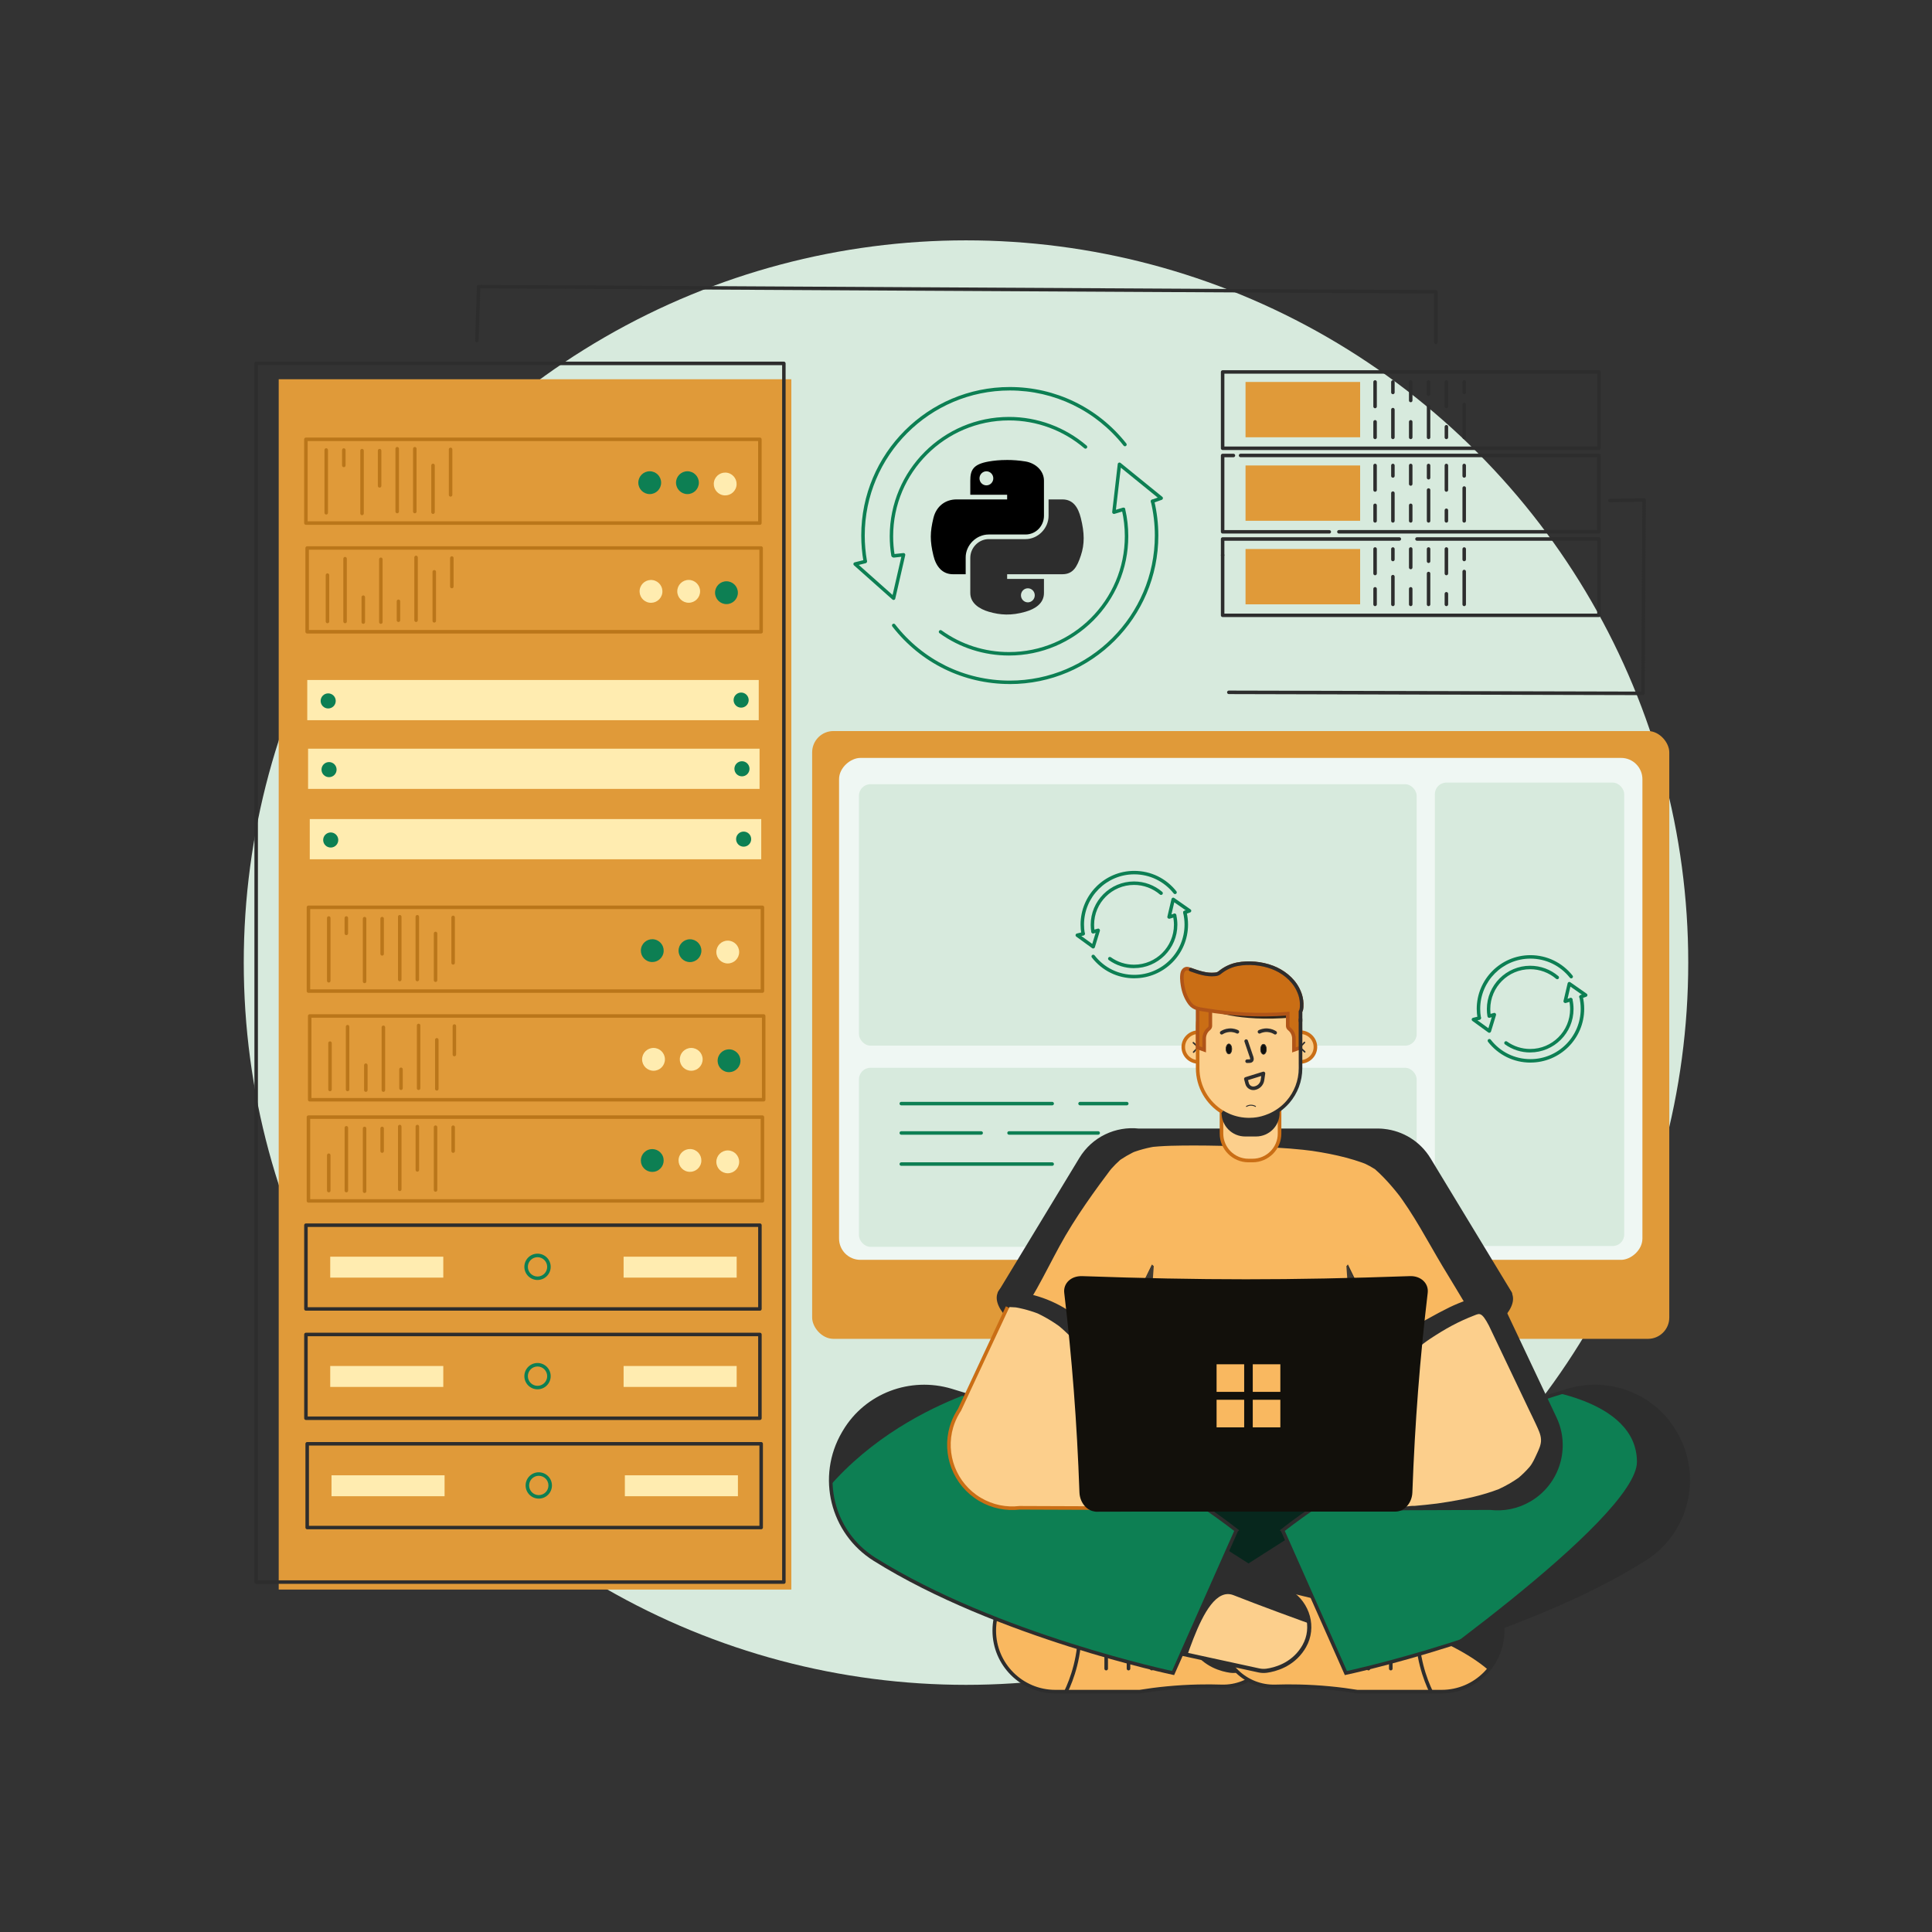<?xml version="1.0" encoding="UTF-8"?>
<svg id="Layer_1" data-name="Layer 1" xmlns="http://www.w3.org/2000/svg" xmlns:xlink="http://www.w3.org/1999/xlink" viewBox="0 0 540 540">
  <rect x="0" y="0" width="540" height="540" fill="#333333" stroke="none"/>
  <defs>
    <style>
      .cls-1, .cls-2, .cls-3, .cls-4, .cls-5 {
        fill: #fccf8c;
      }

      .cls-1, .cls-6, .cls-7, .cls-8, .cls-9, .cls-10, .cls-11, .cls-12, .cls-13, .cls-14, .cls-15, .cls-16, .cls-17, .cls-18, .cls-19, .cls-20, .cls-5 {
        stroke: #2d2d2d;
      }

      .cls-1, .cls-6, .cls-3, .cls-8, .cls-9, .cls-10, .cls-11, .cls-21, .cls-12, .cls-13, .cls-14, .cls-22, .cls-16, .cls-17, .cls-5 {
        stroke-miterlimit: 10;
      }

      .cls-1, .cls-14, .cls-16 {
        stroke-width: 1.15px;
      }

      .cls-6, .cls-23, .cls-24, .cls-19 {
        fill: #f9b860;
      }

      .cls-25 {
        fill: #eff7f3;
      }

      .cls-25, .cls-26, .cls-27, .cls-28, .cls-29, .cls-30, .cls-24, .cls-31, .cls-32, .cls-33, .cls-34, .cls-35, .cls-36, .cls-37, .cls-4, .cls-38 {
        stroke-width: 0px;
      }

      .cls-26 {
        fill: #000;
      }

      .cls-27 {
        fill: #ffecb0;
      }

      .cls-7, .cls-21, .cls-12, .cls-16, .cls-17, .cls-18, .cls-20 {
        fill: none;
      }

      .cls-7, .cls-12, .cls-15, .cls-18, .cls-19, .cls-20 {
        stroke-linecap: round;
      }

      .cls-7, .cls-15, .cls-18, .cls-19, .cls-20 {
        stroke-linejoin: round;
      }

      .cls-39 {
        clip-path: url(#clippath-2);
      }

      .cls-3, .cls-21 {
        stroke: #ca6e15;
      }

      .cls-40 {
        clip-path: url(#clippath-6);
      }

      .cls-41, .cls-9, .cls-31 {
        fill: #0d7f53;
      }

      .cls-28 {
        fill: #07271d;
      }

      .cls-8 {
        stroke-width: .5px;
      }

      .cls-8, .cls-29, .cls-10, .cls-13, .cls-33, .cls-14 {
        fill: #2d2d2d;
      }

      .cls-29, .cls-38 {
        opacity: .9;
      }

      .cls-42 {
        clip-path: url(#clippath-1);
      }

      .cls-43 {
        clip-path: url(#clippath-4);
      }

      .cls-30 {
        fill: #f9b85f;
      }

      .cls-11 {
        stroke-width: .18px;
      }

      .cls-11, .cls-44, .cls-37 {
        fill: #12100b;
      }

      .cls-12 {
        stroke-width: .26px;
      }

      .cls-32 {
        fill: #e09a39;
      }

      .cls-45 {
        clip-path: url(#clippath);
      }

      .cls-13 {
        stroke-width: .5px;
      }

      .cls-46 {
        clip-path: url(#clippath-3);
      }

      .cls-47 {
        clip-path: url(#clippath-8);
      }

      .cls-22 {
        fill: #ca6e15;
        stroke: #b05418;
      }

      .cls-34 {
        fill: #fff;
      }

      .cls-15 {
        fill: #4c4897;
      }

      .cls-15, .cls-18 {
        stroke-width: .25px;
      }

      .cls-48 {
        clip-path: url(#clippath-5);
      }

      .cls-35 {
        fill: #d7eadd;
      }

      .cls-36 {
        fill: #ba761a;
      }

      .cls-49 {
        clip-path: url(#clippath-10);
      }

      .cls-38 {
        fill: #171511;
      }

      .cls-20 {
        stroke-width: .42px;
      }
    </style>
    <clipPath id="clippath">
      <path class="cls-6" d="M341.26,456.52c0,8.36,6.89,15.1,15.25,14.83,2.1-.07,4.27-.08,6.52-.03,6.05.14,11.54.72,16.34,1.5h23.58c9.42,0,17.06-7.64,17.06-17.06h0c0-9.42-7.64-17.06-17.06-17.06h-22.31c-4.72.74-10.02,1.3-15.81,1.48-2.81.09-5.52.08-8.12-.01-8.43-.28-15.44,6.39-15.44,14.83v1.53Z"/>
    </clipPath>
    <clipPath id="clippath-1">
      <path class="cls-1" d="M360.56,445.06l-22.01-14.03c-3.42-2.18-7.99-.63-9.38,3.18l-6.87,18.88c-1.31,3.61.86,7.56,4.62,8.37l24.91,5.42c.73.16,1.47.19,2.21.09,2.29-.32,7.04-1.53,10.06-6.14.16-.25.31-.49.45-.74,2.95-5.2,1.05-11.83-3.99-15.04Z"/>
    </clipPath>
    <clipPath id="clippath-2">
      <path class="cls-9" d="M358.49,427.75l17.69,39.87s49.2-10.37,83.42-31.78c11.96-7.48,15.82-23.12,8.69-35.3-.1-.17-.2-.35-.31-.52-6.09-10.17-18.41-14.78-29.77-11.38-18.19,5.45-52.11,17.64-79.73,39.1Z"/>
    </clipPath>
    <clipPath id="clippath-3">
      <path class="cls-9" d="M345.57,427.75l-17.69,39.87s-49.2-10.37-83.42-31.78c-11.96-7.48-15.82-23.12-8.69-35.3.1-.17.2-.35.31-.52,6.09-10.17,18.41-14.78,29.77-11.38,18.19,5.45,52.11,17.64,79.73,39.1Z"/>
    </clipPath>
    <clipPath id="clippath-4">
      <path class="cls-5" d="M434.58,396.35h0s-17.9-37.85-17.9-37.85l-32.1,15,7.83,16.77-39.84,6.67,2.11,24.82,61.85-.23c3.73.44,7.63-.3,11.1-2.37,7.92-4.72,10.83-14.64,6.95-22.81Z"/>
    </clipPath>
    <clipPath id="clippath-5">
      <rect class="cls-4" x="273.73" y="363.8" width="35.43" height="44.63" transform="translate(392.04 859.3) rotate(-154.96)"/>
    </clipPath>
    <clipPath id="clippath-6">
      <path class="cls-19" d="M422.14,361.5l-22.73-37.49c-2.81-4.63-7.54-7.45-12.6-7.98-.39-.05-.81-.08-1.27-.09-.03,0-.07,0-.1,0-.03,0-.05,0-.08,0h-.58s-.04,0-.05,0h-66.43c-6.33-.71-12.73,2.25-16.19,7.97l-22.73,37.49c2.98-.09,8.93.14,15.46,3.33,5.97,2.91,9.64,6.94,11.45,9.24v48.08l85.56-.4-15.23-38.49c2.5-2.66,22.39-14.24,28.67-17.28,6.86-3.32,13.09-4.16,16.85-4.37Z"/>
    </clipPath>
    <clipPath id="clippath-8">
      <path class="cls-3" d="M341.64,310.84c-4.13-2.52-6.89-7.08-6.89-12.28v-11.77c0-5.76,4.67-10.43,10.43-10.43h6.64c6.45,0,11.68,5.23,11.68,11.68"/>
    </clipPath>
    <clipPath id="clippath-10">
      <path class="cls-37" d="M302.41,356.68c33.74,1.18,57.89,1.18,91.67,0,3.02-.11,5.29,1.99,4.97,4.68-2.17,18.27-3.57,36.06-4.29,55.82-.12,2.9-2.21,5.3-4.7,5.31-27.9,0-55.77,0-83.66,0-2.49-.01-4.57-2.42-4.69-5.32-.7-19.77-2.09-37.54-4.25-55.8-.32-2.69,1.94-4.79,4.96-4.68Z"/>
    </clipPath>
  </defs>
  <g id="Backup_server" data-name="Backup server">
    <circle class="cls-35" cx="270" cy="269.05" r="201.87"/>
    <g>
      <rect class="cls-32" x="227" y="204.32" width="239.57" height="169.88" rx="5.95" ry="5.95" transform="translate(693.57 578.53) rotate(180)"/>
      <rect class="cls-25" x="276.64" y="169.71" width="140.29" height="224.54" rx="5.95" ry="5.95" transform="translate(628.77 -64.8) rotate(90)"/>
      <g>
        <rect class="cls-35" x="240.08" y="219.19" width="155.88" height="73.07" rx="3.21" ry="3.21"/>
        <rect class="cls-35" x="240.08" y="298.45" width="155.88" height="50.04" rx="3.21" ry="3.21"/>
        <rect class="cls-35" x="401.05" y="218.74" width="52.92" height="129.53" rx="3.21" ry="3.21"/>
        <g>
          <path class="cls-31" d="M294.09,308.95h-42.18c-.27,0-.49-.22-.49-.49s.22-.49.49-.49h42.18c.27,0,.49.22.49.49s-.22.49-.49.49Z"/>
          <path class="cls-31" d="M314.94,308.95h-13.06c-.27,0-.49-.22-.49-.49s.22-.49.49-.49h13.06c.27,0,.49.22.49.49s-.22.49-.49.49Z"/>
          <path class="cls-31" d="M294.09,325.85h-42.18c-.27,0-.49-.22-.49-.49s.22-.49.49-.49h42.18c.27,0,.49.22.49.49s-.22.49-.49.49Z"/>
          <path class="cls-31" d="M319.95,325.85h-18.06c-.27,0-.49-.22-.49-.49s.22-.49.49-.49h18.06c.27,0,.49.22.49.49s-.22.49-.49.49Z"/>
          <path class="cls-31" d="M274.24,317.16h-22.33c-.27,0-.49-.22-.49-.49s.22-.49.49-.49h22.33c.27,0,.49.22.49.49s-.22.49-.49.49Z"/>
          <path class="cls-31" d="M306.95,317.16h-24.92c-.27,0-.49-.22-.49-.49s.22-.49.49-.49h24.92c.27,0,.49.22.49.49s-.22.49-.49.49Z"/>
        </g>
      </g>
      <g>
        <path class="cls-31" d="M317.04,273.44c-4.68,0-9-2.12-11.87-5.82-.16-.21-.13-.52.09-.68.21-.16.52-.13.68.09,2.68,3.46,6.73,5.44,11.1,5.44,7.74,0,14.04-6.3,14.04-14.04,0-1.11-.13-2.21-.38-3.28-.06-.26.1-.52.36-.59.26-.06.52.1.59.36.27,1.14.41,2.32.41,3.5,0,8.28-6.73,15.01-15.01,15.01Z"/>
        <path class="cls-31" d="M302.73,261.43c-.23,0-.44-.17-.48-.4-.15-.86-.23-1.73-.23-2.61,0-8.28,6.73-15.01,15.01-15.01,4.62,0,8.91,2.08,11.78,5.71.17.21.13.52-.08.68-.21.17-.52.13-.68-.08-2.68-3.39-6.7-5.34-11.02-5.34-7.74,0-14.04,6.3-14.04,14.04,0,.82.07,1.64.21,2.44.05.26-.13.52-.4.56-.03,0-.06,0-.08,0Z"/>
        <path class="cls-31" d="M316.97,270.61c-2.55,0-4.99-.78-7.06-2.27-.22-.16-.27-.46-.11-.68.16-.22.46-.27.68-.11,1.9,1.36,4.15,2.08,6.49,2.08,6.15,0,11.15-5,11.15-11.15,0-.85-.1-1.7-.29-2.53-.06-.26.1-.52.36-.58.26-.06.52.1.58.36.21.9.31,1.82.31,2.75,0,6.68-5.44,12.12-12.12,12.12Z"/>
        <path class="cls-31" d="M305.49,260.88c-.23,0-.44-.17-.48-.41-.11-.65-.16-1.32-.16-1.98,0-6.68,5.44-12.12,12.12-12.12,2.89,0,5.69,1.03,7.88,2.91.2.17.23.48.05.69-.18.2-.48.23-.69.05-2.02-1.73-4.59-2.68-7.25-2.68-6.15,0-11.15,5-11.15,11.15,0,.61.05,1.22.15,1.82.04.27-.14.52-.4.56-.03,0-.05,0-.08,0Z"/>
        <path class="cls-31" d="M305.55,265.11c-.1,0-.2-.03-.29-.09l-4.44-3.23c-.15-.11-.23-.3-.19-.49.04-.19.18-.33.36-.38l1.64-.4c.26-.06.52.09.59.36.06.26-.09.52-.36.59l-.62.15,3.05,2.21.94-3.09-.53.15c-.26.07-.53-.08-.6-.33-.07-.26.08-.53.33-.6l1.39-.4c.17-.05.36,0,.48.13.12.13.17.31.12.48l-1.4,4.59c-.05.15-.16.27-.31.32-.05.02-.1.03-.15.03Z"/>
        <path class="cls-31" d="M326.76,256.78c-.12,0-.24-.05-.33-.13-.13-.12-.18-.3-.14-.47l1.15-4.92c.04-.16.15-.29.3-.34.15-.06.32-.04.45.06l4.57,3.2c.15.1.23.28.2.46s-.15.33-.32.39l-1.3.47c-.25.09-.53-.04-.62-.29-.09-.25.04-.53.29-.62l.41-.15-3.21-2.24-.79,3.4.74-.22c.26-.08.53.07.61.33.08.26-.07.53-.33.61l-1.55.47s-.09.02-.14.02Z"/>
      </g>
      <g>
        <path class="cls-31" d="M427.77,297c-4.68,0-9-2.12-11.87-5.82-.16-.21-.13-.52.09-.68.21-.16.52-.13.68.09,2.68,3.46,6.73,5.44,11.1,5.44,7.74,0,14.04-6.3,14.04-14.04,0-1.11-.13-2.21-.38-3.28-.06-.26.1-.52.36-.59.26-.06.52.1.59.36.27,1.14.41,2.32.41,3.5,0,8.28-6.73,15.01-15.01,15.01Z"/>
        <path class="cls-31" d="M413.46,284.99c-.23,0-.44-.17-.48-.4-.15-.86-.23-1.73-.23-2.61,0-8.28,6.73-15.01,15.01-15.01,4.62,0,8.91,2.08,11.78,5.71.17.21.13.52-.08.68-.21.17-.52.13-.68-.08-2.68-3.39-6.7-5.34-11.02-5.34-7.74,0-14.04,6.3-14.04,14.04,0,.82.07,1.64.21,2.44.05.26-.13.52-.4.56-.03,0-.06,0-.08,0Z"/>
        <path class="cls-31" d="M427.7,294.17c-2.55,0-4.99-.78-7.06-2.27-.22-.16-.27-.46-.11-.68.16-.22.46-.27.68-.11,1.9,1.36,4.15,2.08,6.49,2.08,6.15,0,11.15-5,11.15-11.15,0-.85-.1-1.7-.29-2.53-.06-.26.1-.52.36-.58.26-.06.52.1.58.36.21.89.31,1.82.31,2.75,0,6.68-5.44,12.12-12.12,12.12Z"/>
        <path class="cls-31" d="M416.22,284.44c-.23,0-.44-.17-.48-.41-.11-.65-.16-1.32-.16-1.98,0-6.68,5.44-12.12,12.12-12.12,2.89,0,5.69,1.03,7.88,2.91.2.17.23.48.05.69-.17.2-.48.23-.69.05-2.02-1.73-4.59-2.68-7.25-2.68-6.15,0-11.15,5-11.15,11.15,0,.61.05,1.23.15,1.82.04.27-.14.52-.4.56-.03,0-.05,0-.08,0Z"/>
        <path class="cls-31" d="M416.27,288.67c-.1,0-.2-.03-.29-.09l-4.44-3.23c-.15-.11-.23-.3-.19-.49.04-.19.18-.33.36-.38l1.64-.4c.26-.06.52.09.59.36.06.26-.09.52-.36.59l-.62.15,3.05,2.21.94-3.09-.53.15c-.26.07-.53-.08-.6-.33-.07-.26.08-.53.33-.6l1.39-.4c.17-.05.36,0,.48.13.12.13.17.31.12.48l-1.4,4.59c-.05.15-.16.27-.31.32-.05.02-.1.03-.15.03Z"/>
        <path class="cls-31" d="M437.48,280.34c-.12,0-.24-.05-.33-.13-.13-.12-.18-.3-.14-.47l1.15-4.92c.04-.16.15-.29.3-.34.15-.06.32-.04.45.06l4.57,3.2c.15.1.23.28.2.46-.02.18-.15.33-.32.39l-1.3.47c-.25.09-.53-.04-.62-.29-.09-.25.04-.53.29-.62l.41-.15-3.21-2.24-.79,3.4.74-.22c.26-.08.53.07.61.33.08.26-.07.53-.33.61l-1.55.47s-.09.02-.14.02Z"/>
      </g>
    </g>
    <g>
      <g>
        <rect class="cls-32" x="77.9" y="106" width="143.28" height="338.29"/>
        <g>
          <path class="cls-33" d="M212.75,427.44h-126.89c-.27,0-.49-.22-.49-.49v-23.41c0-.27.22-.49.49-.49h126.89c.27,0,.49.22.49.49v23.41c0,.27-.22.49-.49.49ZM86.35,426.47h125.91v-22.44h-125.91v22.44Z"/>
          <path class="cls-31" d="M150.59,418.87c-2.03,0-3.68-1.65-3.68-3.68s1.65-3.68,3.68-3.68,3.68,1.65,3.68,3.68-1.65,3.68-3.68,3.68ZM150.59,412.49c-1.49,0-2.7,1.21-2.7,2.7s1.21,2.7,2.7,2.7,2.7-1.21,2.7-2.7-1.21-2.7-2.7-2.7Z"/>
          <rect class="cls-27" x="92.66" y="412.35" width="31.6" height="5.85"/>
          <rect class="cls-27" x="174.65" y="412.35" width="31.6" height="5.85"/>
        </g>
        <g>
          <path class="cls-33" d="M212.4,396.89h-126.89c-.27,0-.49-.22-.49-.49v-23.41c0-.27.22-.49.49-.49h126.89c.27,0,.49.22.49.49v23.41c0,.27-.22.49-.49.49ZM86,395.92h125.91v-22.44h-125.91v22.44Z"/>
          <path class="cls-31" d="M150.24,388.32c-2.03,0-3.68-1.65-3.68-3.68s1.65-3.68,3.68-3.68,3.68,1.65,3.68,3.68-1.65,3.68-3.68,3.68ZM150.24,381.94c-1.49,0-2.7,1.21-2.7,2.7s1.21,2.7,2.7,2.7,2.7-1.21,2.7-2.7-1.21-2.7-2.7-2.7Z"/>
          <rect class="cls-27" x="92.3" y="381.8" width="31.6" height="5.85"/>
          <rect class="cls-27" x="174.3" y="381.8" width="31.6" height="5.85"/>
        </g>
        <g>
          <path class="cls-33" d="M212.4,366.34h-126.89c-.27,0-.49-.22-.49-.49v-23.41c0-.27.22-.49.49-.49h126.89c.27,0,.49.22.49.49v23.41c0,.27-.22.49-.49.49ZM86,365.37h125.91v-22.44h-125.91v22.44Z"/>
          <path class="cls-31" d="M150.24,357.76c-2.03,0-3.68-1.65-3.68-3.68s1.65-3.68,3.68-3.68,3.68,1.65,3.68,3.68-1.65,3.68-3.68,3.68ZM150.24,351.39c-1.49,0-2.7,1.21-2.7,2.7s1.21,2.7,2.7,2.7,2.7-1.21,2.7-2.7-1.21-2.7-2.7-2.7Z"/>
          <rect class="cls-27" x="92.3" y="351.25" width="31.6" height="5.85"/>
          <rect class="cls-27" x="174.3" y="351.25" width="31.6" height="5.85"/>
        </g>
        <g>
          <path class="cls-36" d="M213.1,336.14h-126.89c-.27,0-.49-.22-.49-.49v-23.41c0-.27.22-.49.49-.49h126.89c.27,0,.49.22.49.49v23.41c0,.27-.22.49-.49.49ZM86.7,335.17h125.91v-22.44h-125.91v22.44Z"/>
          <g>
            <circle class="cls-27" cx="203.41" cy="324.74" r="3.19"/>
            <circle class="cls-27" cx="192.85" cy="324.36" r="3.19" transform="translate(-167.14 437.53) rotate(-76.72)"/>
            <circle class="cls-31" cx="182.31" cy="324.36" r="3.19" transform="translate(-110.25 94.46) rotate(-22.5)"/>
          </g>
          <path class="cls-36" d="M96.81,333.27c-.27,0-.49-.22-.49-.49v-17.56c0-.27.22-.49.49-.49s.49.22.49.49v17.56c0,.27-.22.49-.49.49Z"/>
          <path class="cls-36" d="M91.89,333.27c-.27,0-.49-.22-.49-.49v-9.9c0-.27.22-.49.49-.49s.49.22.49.49v9.9c0,.27-.22.49-.49.49Z"/>
          <path class="cls-36" d="M106.81,322.23c-.27,0-.49-.22-.49-.49v-6.34c0-.27.22-.49.49-.49s.49.22.49.49v6.34c0,.27-.22.49-.49.49Z"/>
          <path class="cls-36" d="M101.9,333.45c-.27,0-.49-.22-.49-.49v-17.56c0-.27.22-.49.49-.49s.49.22.49.49v17.56c0,.27-.22.49-.49.49Z"/>
          <path class="cls-36" d="M116.65,327.49c-.27,0-.49-.22-.49-.49v-12.13c0-.27.22-.49.49-.49s.49.22.49.49v12.13c0,.27-.22.49-.49.49Z"/>
          <path class="cls-36" d="M111.73,332.92c-.27,0-.49-.22-.49-.49v-17.56c0-.27.22-.49.49-.49s.49.22.49.49v17.56c0,.27-.22.49-.49.49Z"/>
          <path class="cls-36" d="M126.66,322.23c-.27,0-.49-.22-.49-.49v-6.69c0-.27.22-.49.49-.49s.49.22.49.49v6.69c0,.27-.22.49-.49.49Z"/>
          <path class="cls-36" d="M121.74,333.1c-.27,0-.49-.22-.49-.49v-17.56c0-.27.22-.49.49-.49s.49.22.49.49v17.56c0,.27-.22.49-.49.49Z"/>
        </g>
        <g>
          <path class="cls-36" d="M213.45,307.87h-126.89c-.27,0-.49-.22-.49-.49v-23.41c0-.27.22-.49.49-.49h126.89c.27,0,.49.22.49.49v23.41c0,.27-.22.49-.49.49ZM87.05,306.9h125.91v-22.44h-125.91v22.44Z"/>
          <g>
            <circle class="cls-31" cx="203.76" cy="296.47" r="3.19" transform="translate(-121.52 450.11) rotate(-80.78)"/>
            <circle class="cls-27" cx="193.2" cy="296.09" r="3.19"/>
            <circle class="cls-27" cx="182.66" cy="296.09" r="3.19"/>
          </g>
          <path class="cls-36" d="M97.15,305.01c-.27,0-.49-.22-.49-.49v-17.56c0-.27.22-.49.49-.49s.49.22.49.49v17.56c0,.27-.22.49-.49.49Z"/>
          <path class="cls-36" d="M92.24,305.01c-.27,0-.49-.22-.49-.49v-12.97c0-.27.22-.49.49-.49s.49.22.49.49v12.97c0,.27-.22.49-.49.49Z"/>
          <path class="cls-36" d="M107.16,305.18c-.27,0-.49-.22-.49-.49v-17.56c0-.27.22-.49.49-.49s.49.22.49.49v17.56c0,.27-.22.49-.49.49Z"/>
          <path class="cls-36" d="M102.25,305.18c-.27,0-.49-.22-.49-.49v-6.97c0-.27.22-.49.49-.49s.49.22.49.49v6.97c0,.27-.22.49-.49.49Z"/>
          <path class="cls-36" d="M117,304.66c-.27,0-.49-.22-.49-.49v-17.56c0-.27.22-.49.49-.49s.49.22.49.49v17.56c0,.27-.22.49-.49.49Z"/>
          <path class="cls-36" d="M112.08,304.66c-.27,0-.49-.22-.49-.49v-5.3c0-.27.22-.49.49-.49s.49.22.49.49v5.3c0,.27-.22.49-.49.49Z"/>
          <path class="cls-36" d="M127,295.24c-.27,0-.49-.22-.49-.49v-7.97c0-.27.22-.49.49-.49s.49.22.49.49v7.97c0,.27-.22.49-.49.49Z"/>
          <path class="cls-36" d="M122.09,304.83c-.27,0-.49-.22-.49-.49v-13.71c0-.27.22-.49.49-.49s.49.22.49.49v13.71c0,.27-.22.49-.49.49Z"/>
        </g>
        <g>
          <path class="cls-36" d="M213.1,277.5h-126.89c-.27,0-.49-.22-.49-.49v-23.41c0-.27.22-.49.49-.49h126.89c.27,0,.49.22.49.49v23.41c0,.27-.22.49-.49.49ZM86.7,276.53h125.91v-22.44h-125.91v22.44Z"/>
          <g>
            <circle class="cls-27" cx="203.41" cy="266.1" r="3.19"/>
            <circle class="cls-31" cx="192.85" cy="265.72" r="3.19"/>
            <circle class="cls-31" cx="182.31" cy="265.72" r="3.19" transform="translate(-118.18 382.1) rotate(-76.72)"/>
          </g>
          <path class="cls-36" d="M96.8,261.38c-.27,0-.49-.22-.49-.49v-4.31c0-.27.22-.49.49-.49s.49.22.49.49v4.31c0,.27-.22.49-.49.49Z"/>
          <path class="cls-36" d="M91.89,274.63c-.27,0-.49-.22-.49-.49v-17.56c0-.27.22-.49.49-.49s.49.22.49.49v17.56c0,.27-.22.49-.49.49Z"/>
          <path class="cls-36" d="M106.81,267.1c-.27,0-.49-.22-.49-.49v-9.85c0-.27.22-.49.49-.49s.49.22.49.49v9.85c0,.27-.22.49-.49.49Z"/>
          <path class="cls-36" d="M101.9,274.81c-.27,0-.49-.22-.49-.49v-17.56c0-.27.22-.49.49-.49s.49.22.49.49v17.56c0,.27-.22.49-.49.49Z"/>
          <path class="cls-36" d="M116.64,274.28c-.27,0-.49-.22-.49-.49v-17.56c0-.27.22-.49.49-.49s.49.22.49.49v17.56c0,.27-.22.49-.49.49Z"/>
          <path class="cls-36" d="M111.73,274.28c-.27,0-.49-.22-.49-.49v-17.56c0-.27.22-.49.49-.49s.49.22.49.49v17.56c0,.27-.22.49-.49.49Z"/>
          <path class="cls-36" d="M126.65,269.62c-.27,0-.49-.22-.49-.49v-12.72c0-.27.22-.49.49-.49s.49.22.49.49v12.72c0,.27-.22.49-.49.49Z"/>
          <path class="cls-36" d="M121.74,274.46c-.27,0-.49-.22-.49-.49v-13.07c0-.27.22-.49.49-.49s.49.22.49.49v13.07c0,.27-.22.49-.49.49Z"/>
        </g>
        <g>
          <path class="cls-36" d="M212.74,177.07h-126.89c-.27,0-.49-.22-.49-.49v-23.41c0-.27.22-.49.49-.49h126.89c.27,0,.49.22.49.49v23.41c0,.27-.22.49-.49.49ZM86.34,176.09h125.91v-22.44h-125.91v22.44Z"/>
          <g>
            <circle class="cls-31" cx="203.05" cy="165.66" r="3.19"/>
            <circle class="cls-27" cx="192.49" cy="165.28" r="3.19"/>
            <circle class="cls-27" cx="181.95" cy="165.28" r="3.19" transform="translate(-10.34 318.41) rotate(-80.78)"/>
          </g>
          <path class="cls-36" d="M96.45,174.2c-.27,0-.49-.22-.49-.49v-17.56c0-.27.22-.49.49-.49s.49.22.49.49v17.56c0,.27-.22.49-.49.49Z"/>
          <path class="cls-36" d="M91.53,174.2c-.27,0-.49-.22-.49-.49v-12.97c0-.27.22-.49.49-.49s.49.22.49.49v12.97c0,.27-.22.49-.49.49Z"/>
          <path class="cls-36" d="M106.45,174.37c-.27,0-.49-.22-.49-.49v-17.56c0-.27.22-.49.49-.49s.49.22.49.49v17.56c0,.27-.22.49-.49.49Z"/>
          <path class="cls-36" d="M101.54,174.37c-.27,0-.49-.22-.49-.49v-6.97c0-.27.22-.49.49-.49s.49.22.49.49v6.97c0,.27-.22.49-.49.49Z"/>
          <path class="cls-36" d="M116.29,173.85c-.27,0-.49-.22-.49-.49v-17.56c0-.27.22-.49.49-.49s.49.22.49.49v17.56c0,.27-.22.49-.49.49Z"/>
          <path class="cls-36" d="M111.37,173.85c-.27,0-.49-.22-.49-.49v-5.3c0-.27.22-.49.49-.49s.49.22.49.49v5.3c0,.27-.22.49-.49.49Z"/>
          <path class="cls-36" d="M126.29,164.43c-.27,0-.49-.22-.49-.49v-7.97c0-.27.22-.49.49-.49s.49.22.49.49v7.97c0,.27-.22.49-.49.49Z"/>
          <path class="cls-36" d="M121.38,174.02c-.27,0-.49-.22-.49-.49v-13.71c0-.27.22-.49.49-.49s.49.22.49.49v13.71c0,.27-.22.49-.49.49Z"/>
        </g>
        <g>
          <path class="cls-36" d="M212.39,146.69h-126.89c-.27,0-.49-.22-.49-.49v-23.41c0-.27.22-.49.49-.49h126.89c.27,0,.49.22.49.49v23.41c0,.27-.22.49-.49.49ZM85.99,145.72h125.91v-22.44h-125.91v22.44Z"/>
          <g>
            <circle class="cls-27" cx="202.7" cy="135.29" r="3.19" transform="translate(24.46 301.48) rotate(-76.72)"/>
            <circle class="cls-31" cx="192.14" cy="134.91" r="3.19"/>
            <circle class="cls-31" cx="181.6" cy="134.91" r="3.19"/>
          </g>
          <path class="cls-36" d="M96.1,130.58c-.27,0-.49-.22-.49-.49v-4.31c0-.27.22-.49.49-.49s.49.22.49.49v4.31c0,.27-.22.49-.49.49Z"/>
          <path class="cls-36" d="M91.18,143.82c-.27,0-.49-.22-.49-.49v-17.56c0-.27.22-.49.49-.49s.49.22.49.49v17.56c0,.27-.22.49-.49.49Z"/>
          <path class="cls-36" d="M106.1,136.29c-.27,0-.49-.22-.49-.49v-9.85c0-.27.22-.49.49-.49s.49.22.49.49v9.85c0,.27-.22.49-.49.49Z"/>
          <path class="cls-36" d="M101.19,144c-.27,0-.49-.22-.49-.49v-17.56c0-.27.22-.49.49-.49s.49.22.49.49v17.56c0,.27-.22.49-.49.49Z"/>
          <path class="cls-36" d="M115.94,143.47c-.27,0-.49-.22-.49-.49v-17.56c0-.27.22-.49.49-.49s.49.22.49.49v17.56c0,.27-.22.49-.49.49Z"/>
          <path class="cls-36" d="M111.02,143.47c-.27,0-.49-.22-.49-.49v-17.56c0-.27.22-.49.49-.49s.49.22.49.49v17.56c0,.27-.22.49-.49.49Z"/>
          <path class="cls-36" d="M125.94,138.81c-.27,0-.49-.22-.49-.49v-12.72c0-.27.22-.49.49-.49s.49.22.49.49v12.72c0,.27-.22.49-.49.49Z"/>
          <path class="cls-36" d="M121.03,143.65c-.27,0-.49-.22-.49-.49v-13.07c0-.27.22-.49.49-.49s.49.22.49.49v13.07c0,.27-.22.49-.49.49Z"/>
        </g>
        <g>
          <rect class="cls-27" x="86.58" y="228.93" width="126.19" height="11.24"/>
          <circle class="cls-31" cx="92.44" cy="234.78" r="2.11" transform="translate(-154.12 288.41) rotate(-80.78)"/>
          <circle class="cls-31" cx="207.85" cy="234.54" r="2.11"/>
        </g>
        <g>
          <rect class="cls-27" x="86.11" y="209.26" width="126.19" height="11.24"/>
          <circle class="cls-31" cx="91.97" cy="215.11" r="2.11"/>
          <circle class="cls-31" cx="207.38" cy="214.88" r="2.11"/>
        </g>
        <g>
          <rect class="cls-27" x="85.88" y="190.06" width="126.19" height="11.24"/>
          <circle class="cls-31" cx="91.73" cy="195.91" r="2.11"/>
          <circle class="cls-31" cx="207.15" cy="195.68" r="2.11"/>
        </g>
        <path class="cls-33" d="M219.09,442.69H71.6c-.27,0-.49-.22-.49-.49V101.57c0-.27.22-.49.49-.49h147.49c.27,0,.49.22.49.49v340.63c0,.27-.22.49-.49.49ZM72.09,441.71h146.52V102.06H72.09v339.66Z"/>
      </g>
      <g>
        <g>
          <path class="cls-33" d="M446.9,125.79h-105.17c-.27,0-.49-.22-.49-.49v-21.33c0-.27.22-.49.49-.49h105.17c.27,0,.49.22.49.49v21.33c0,.27-.22.49-.49.49ZM342.22,124.81h104.2v-20.36h-104.2v20.36Z"/>
          <rect class="cls-32" x="348.13" y="106.76" width="32.03" height="15.46"/>
          <path class="cls-33" d="M384.34,122.74c-.27,0-.49-.22-.49-.49v-4.35c0-.27.22-.49.49-.49s.49.22.49.49v4.35c0,.27-.22.49-.49.49Z"/>
          <path class="cls-33" d="M384.34,114.11c-.27,0-.49-.22-.49-.49v-6.86c0-.27.22-.49.49-.49s.49.22.49.49v6.86c0,.27-.22.49-.49.49Z"/>
          <path class="cls-33" d="M389.32,122.74c-.27,0-.49-.22-.49-.49v-7.76c0-.27.22-.49.49-.49s.49.22.49.49v7.76c0,.27-.22.49-.49.49Z"/>
          <path class="cls-33" d="M389.32,110.18c-.27,0-.49-.22-.49-.49v-2.93c0-.27.22-.49.49-.49s.49.22.49.49v2.93c0,.27-.22.49-.49.49Z"/>
          <path class="cls-33" d="M394.3,122.74c-.27,0-.49-.22-.49-.49v-4.35c0-.27.22-.49.49-.49s.49.22.49.49v4.35c0,.27-.22.49-.49.49Z"/>
          <path class="cls-33" d="M394.3,112.43c-.27,0-.49-.22-.49-.49v-5.18c0-.27.22-.49.49-.49s.49.22.49.49v5.18c0,.27-.22.49-.49.49Z"/>
          <path class="cls-33" d="M399.29,122.74c-.27,0-.49-.22-.49-.49v-8.63c0-.27.22-.49.49-.49s.49.22.49.49v8.63c0,.27-.22.49-.49.49Z"/>
          <path class="cls-33" d="M399.29,110.68c-.27,0-.49-.22-.49-.49v-3.43c0-.27.22-.49.49-.49s.49.22.49.49v3.43c0,.27-.22.49-.49.49Z"/>
          <path class="cls-33" d="M404.27,122.74c-.27,0-.49-.22-.49-.49v-2.97c0-.27.22-.49.49-.49s.49.22.49.49v2.97c0,.27-.22.49-.49.49Z"/>
          <path class="cls-33" d="M404.27,114.11c-.27,0-.49-.22-.49-.49v-6.86c0-.27.22-.49.49-.49s.49.22.49.49v6.86c0,.27-.22.49-.49.49Z"/>
          <path class="cls-33" d="M409.25,122.74c-.27,0-.49-.22-.49-.49v-9.19c0-.27.22-.49.49-.49s.49.22.49.49v9.19c0,.27-.22.49-.49.49Z"/>
          <path class="cls-33" d="M409.25,110.18c-.27,0-.49-.22-.49-.49v-2.93c0-.27.22-.49.49-.49s.49.22.49.49v2.93c0,.27-.22.49-.49.49Z"/>
        </g>
        <g>
          <path class="cls-33" d="M446.9,149.13h-72.67c-.27,0-.49-.22-.49-.49s.22-.49.49-.49h72.18v-20.36h-99.67c-.27,0-.49-.22-.49-.49s.22-.49.49-.49h100.16c.27,0,.49.22.49.49v21.33c0,.27-.22.49-.49.49Z"/>
          <path class="cls-33" d="M371.53,149.13h-29.8c-.27,0-.49-.22-.49-.49v-21.33c0-.27.22-.49.49-.49h3.02c.27,0,.49.22.49.49s-.22.49-.49.49h-2.53v20.36h29.32c.27,0,.49.22.49.49s-.22.49-.49.49Z"/>
          <rect class="cls-32" x="348.13" y="130.1" width="32.03" height="15.46"/>
          <path class="cls-33" d="M384.34,146.08c-.27,0-.49-.22-.49-.49v-4.35c0-.27.22-.49.49-.49s.49.22.49.49v4.35c0,.27-.22.49-.49.49Z"/>
          <path class="cls-33" d="M384.34,137.45c-.27,0-.49-.22-.49-.49v-6.86c0-.27.22-.49.49-.49s.49.22.49.49v6.86c0,.27-.22.49-.49.49Z"/>
          <path class="cls-33" d="M389.32,146.08c-.27,0-.49-.22-.49-.49v-7.76c0-.27.22-.49.49-.49s.49.22.49.49v7.76c0,.27-.22.49-.49.49Z"/>
          <path class="cls-33" d="M389.32,133.52c-.27,0-.49-.22-.49-.49v-2.93c0-.27.22-.49.49-.49s.49.22.49.49v2.93c0,.27-.22.49-.49.49Z"/>
          <path class="cls-33" d="M394.3,146.08c-.27,0-.49-.22-.49-.49v-4.35c0-.27.22-.49.49-.49s.49.22.49.49v4.35c0,.27-.22.49-.49.49Z"/>
          <path class="cls-33" d="M394.3,135.77c-.27,0-.49-.22-.49-.49v-5.18c0-.27.22-.49.49-.49s.49.22.49.49v5.18c0,.27-.22.49-.49.49Z"/>
          <path class="cls-33" d="M399.29,146.08c-.27,0-.49-.22-.49-.49v-8.63c0-.27.22-.49.49-.49s.49.22.49.49v8.63c0,.27-.22.49-.49.49Z"/>
          <path class="cls-33" d="M399.29,134.02c-.27,0-.49-.22-.49-.49v-3.43c0-.27.22-.49.49-.49s.49.22.49.49v3.43c0,.27-.22.49-.49.49Z"/>
          <path class="cls-33" d="M404.27,146.08c-.27,0-.49-.22-.49-.49v-2.97c0-.27.22-.49.49-.49s.49.22.49.49v2.97c0,.27-.22.49-.49.49Z"/>
          <path class="cls-33" d="M404.27,137.45c-.27,0-.49-.22-.49-.49v-6.86c0-.27.22-.49.49-.49s.49.22.49.49v6.86c0,.27-.22.49-.49.49Z"/>
          <path class="cls-33" d="M409.25,146.08c-.27,0-.49-.22-.49-.49v-9.19c0-.27.22-.49.49-.49s.49.22.49.49v9.19c0,.27-.22.49-.49.49Z"/>
          <path class="cls-33" d="M409.25,133.52c-.27,0-.49-.22-.49-.49v-2.93c0-.27.22-.49.49-.49s.49.22.49.49v2.93c0,.27-.22.49-.49.49Z"/>
        </g>
        <g>
          <path class="cls-33" d="M446.9,172.47h-105.17c-.27,0-.49-.22-.49-.49v-16.82c0-.27.22-.49.49-.49s.49.22.49.49v16.34h104.2v-20.36h-50.37c-.27,0-.49-.22-.49-.49s.22-.49.49-.49h50.86c.27,0,.49.22.49.49v21.33c0,.27-.22.49-.49.49Z"/>
          <path class="cls-33" d="M341.73,155.65c-.27,0-.49-.22-.49-.49v-4.51c0-.27.22-.49.49-.49h49.39c.27,0,.49.22.49.49s-.22.49-.49.49h-48.9v4.02c0,.27-.22.49-.49.49Z"/>
          <rect class="cls-32" x="348.13" y="153.45" width="32.03" height="15.46"/>
          <path class="cls-33" d="M384.34,169.42c-.27,0-.49-.22-.49-.49v-4.35c0-.27.22-.49.49-.49s.49.22.49.49v4.35c0,.27-.22.49-.49.49Z"/>
          <path class="cls-33" d="M384.34,160.79c-.27,0-.49-.22-.49-.49v-6.86c0-.27.22-.49.49-.49s.49.22.49.49v6.86c0,.27-.22.49-.49.49Z"/>
          <path class="cls-33" d="M389.32,169.42c-.27,0-.49-.22-.49-.49v-7.76c0-.27.22-.49.49-.49s.49.22.49.49v7.76c0,.27-.22.49-.49.49Z"/>
          <path class="cls-33" d="M389.32,156.87c-.27,0-.49-.22-.49-.49v-2.93c0-.27.22-.49.49-.49s.49.22.49.49v2.93c0,.27-.22.49-.49.49Z"/>
          <path class="cls-33" d="M394.3,169.42c-.27,0-.49-.22-.49-.49v-4.35c0-.27.22-.49.49-.49s.49.22.49.49v4.35c0,.27-.22.49-.49.49Z"/>
          <path class="cls-33" d="M394.3,159.11c-.27,0-.49-.22-.49-.49v-5.18c0-.27.22-.49.49-.49s.49.22.49.49v5.18c0,.27-.22.49-.49.49Z"/>
          <path class="cls-33" d="M399.29,169.42c-.27,0-.49-.22-.49-.49v-8.63c0-.27.22-.49.49-.49s.49.22.49.49v8.63c0,.27-.22.49-.49.49Z"/>
          <path class="cls-33" d="M399.29,157.36c-.27,0-.49-.22-.49-.49v-3.43c0-.27.22-.49.49-.49s.49.22.49.49v3.43c0,.27-.22.49-.49.49Z"/>
          <path class="cls-33" d="M404.27,169.42c-.27,0-.49-.22-.49-.49v-2.97c0-.27.22-.49.49-.49s.49.22.49.49v2.97c0,.27-.22.49-.49.49Z"/>
          <path class="cls-33" d="M404.27,160.79c-.27,0-.49-.22-.49-.49v-6.86c0-.27.22-.49.49-.49s.49.22.49.49v6.86c0,.27-.22.49-.49.49Z"/>
          <path class="cls-33" d="M409.25,169.42c-.27,0-.49-.22-.49-.49v-9.19c0-.27.22-.49.49-.49s.49.22.49.49v9.19c0,.27-.22.49-.49.49Z"/>
          <path class="cls-33" d="M409.25,156.87c-.27,0-.49-.22-.49-.49v-2.93c0-.27.22-.49.49-.49s.49.22.49.49v2.93c0,.27-.22.49-.49.49Z"/>
        </g>
      </g>
      <path class="cls-33" d="M401.32,96.15c-.27,0-.49-.22-.49-.49v-13.62l-266.58-1.45-.47,14.61c0,.27-.23.48-.5.47-.27,0-.48-.23-.47-.5l.49-15.08c0-.26.21-.47.49-.47l267.54,1.46c.27,0,.48.22.48.49v14.11c0,.27-.22.49-.49.49Z"/>
      <path class="cls-33" d="M459.2,194.29h0l-115.74-.29c-.27,0-.49-.22-.49-.49,0-.27.22-.49.49-.49h0l115.26.28.32-53.06-9.07.15c-.27,0-.49-.21-.49-.48,0-.27.21-.49.48-.49l9.57-.16s0,0,0,0c.13,0,.25.05.34.14.09.09.15.22.14.35l-.32,54.04c0,.27-.22.48-.49.48Z"/>
    </g>
    <g>
      <path class="cls-31" d="M282.23,191.19c-12.93,0-24.89-5.87-32.82-16.09-.16-.21-.13-.52.09-.68.21-.16.52-.13.68.09,7.75,9.99,19.43,15.72,32.06,15.72,22.35,0,40.54-18.19,40.54-40.54,0-3.2-.37-6.38-1.11-9.46-.06-.26.1-.52.36-.59.26-.06.52.1.59.36.75,3.16,1.14,6.41,1.14,9.69,0,22.89-18.62,41.51-41.51,41.51Z"/>
      <path class="cls-31" d="M241.82,157.3c-.23,0-.44-.17-.48-.4-.41-2.37-.62-4.79-.62-7.22,0-22.89,18.62-41.51,41.51-41.51,12.77,0,24.64,5.75,32.58,15.78.17.21.13.52-.08.68-.21.17-.52.13-.68-.08-7.75-9.79-19.34-15.41-31.81-15.41-22.35,0-40.54,18.19-40.54,40.54,0,2.37.21,4.74.61,7.05.05.26-.13.52-.4.56-.03,0-.06,0-.08,0Z"/>
      <path class="cls-31" d="M282.02,183.22c-7.02,0-13.74-2.16-19.42-6.23-.22-.16-.27-.46-.11-.68.16-.22.46-.27.68-.11,5.52,3.96,12.04,6.05,18.85,6.05,17.85,0,32.37-14.52,32.37-32.38,0-2.48-.28-4.95-.83-7.34-.06-.26.1-.52.36-.58.26-.06.52.1.58.36.57,2.46.86,5,.86,7.56,0,18.39-14.96,33.35-33.35,33.35Z"/>
      <path class="cls-31" d="M249.6,155.74c-.23,0-.44-.17-.48-.41-.29-1.79-.44-3.62-.44-5.45,0-18.39,14.96-33.35,33.35-33.35,7.95,0,15.66,2.85,21.69,8.02.2.17.23.48.05.69-.18.2-.48.23-.69.05-5.86-5.02-13.33-7.78-21.06-7.78-17.85,0-32.38,14.52-32.38,32.38,0,1.78.14,3.56.43,5.29.04.27-.14.52-.4.56-.03,0-.05,0-.08,0Z"/>
      <path class="cls-31" d="M249.76,167.69c-.12,0-.23-.04-.32-.12l-10.75-9.56c-.13-.12-.19-.3-.15-.48.04-.18.18-.31.36-.36l2.82-.7c.26-.06.52.09.59.36.06.26-.09.52-.36.59l-1.92.48,9.45,8.4,2.45-10.68-2.08.23c-.27.03-.51-.16-.54-.43-.03-.27.16-.51.43-.54l2.75-.3c.16-.02.31.04.42.16s.15.28.11.43l-2.79,12.15c-.04.17-.16.3-.33.35-.05.02-.1.02-.15.02Z"/>
      <path class="cls-31" d="M311.34,143.64c-.11,0-.22-.04-.31-.11-.13-.11-.19-.27-.17-.43l1.55-13.39c.02-.18.14-.33.3-.39.16-.07.35-.04.49.07l11.66,9.47c.14.11.2.29.17.46-.03.17-.15.32-.31.38l-2.43.87c-.25.09-.53-.04-.62-.29-.09-.25.04-.53.29-.62l1.62-.58-10.31-8.37-1.37,11.77,1.97-.59c.26-.08.53.07.61.33.08.26-.07.53-.33.61l-2.68.81s-.09.02-.14.02Z"/>
    </g>
    <g>
      <path id="path1948" class="cls-26" d="M281.27,128.57c-1.76,0-3.44.16-4.92.42-4.36.77-5.15,2.38-5.15,5.36v3.93h10.3v1.31h-14.17c-2.99,0-5.62,1.8-6.44,5.22-.95,3.93-.99,6.37,0,10.47.73,3.05,2.48,5.22,5.48,5.22h3.54v-4.71c0-3.4,2.94-6.4,6.44-6.4h10.29c2.87,0,5.15-2.36,5.15-5.24v-9.81c0-2.79-2.36-4.89-5.15-5.36-1.77-.29-3.61-.43-5.37-.42ZM275.7,131.73c1.06,0,1.93.88,1.93,1.97,0,1.08-.87,1.96-1.93,1.96-1.07,0-1.93-.88-1.93-1.96s.87-1.97,1.93-1.97Z"/>
      <path id="path1950" class="cls-33" d="M293.08,139.58v4.58c0,3.55-3.01,6.53-6.44,6.53h-10.29c-2.82,0-5.15,2.41-5.15,5.24v9.81c0,2.79,2.43,4.44,5.15,5.24,3.26.96,6.39,1.13,10.29,0,2.59-.75,5.15-2.26,5.15-5.24v-3.93h-10.29v-1.31h15.45c2.99,0,4.11-2.09,5.15-5.22,1.08-3.23,1.03-6.33,0-10.47-.74-2.98-2.15-5.22-5.15-5.22h-3.87ZM287.29,164.43c1.07,0,1.93.88,1.93,1.96s-.87,1.97-1.93,1.97-1.93-.88-1.93-1.97.87-1.96,1.93-1.96Z"/>
    </g>
  </g>
  <g>
    <polygon class="cls-28" points="399.8 389.71 402.26 452.65 308.89 452.65 306.1 392.21 306.04 390.92 399.8 389.71"/>
    <g>
      <path class="cls-6" d="M356.65,456.52c0,8.36-6.89,15.1-15.25,14.83-2.1-.07-4.27-.08-6.52-.03-6.05.14-11.54.72-16.34,1.5h-23.58c-9.42,0-17.06-7.64-17.06-17.06h0c0-9.42,7.64-17.06,17.06-17.06h22.31c4.72.74,10.02,1.3,15.81,1.48,2.81.09,5.52.08,8.12-.01,8.43-.28,15.44,6.39,15.44,14.83v1.53Z"/>
      <path class="cls-6" d="M297.95,438.69c1.49,3.14,3.55,8.55,3.82,15.56.33,8.63-2.25,15.25-3.82,18.57"/>
      <line class="cls-19" x1="309.18" y1="447.29" x2="309.18" y2="466.38"/>
      <line class="cls-19" x1="315.42" y1="447.29" x2="315.42" y2="466.38"/>
      <line class="cls-19" x1="321.92" y1="447.29" x2="321.92" y2="466.38"/>
    </g>
    <path class="cls-14" d="M334.65,446.79l24.72-15.76c3.42-2.18,7.99-.63,9.38,3.18l6.87,18.88c1.31,3.61-.86,7.56-4.62,8.37l-24.91,5.42c-.73.16-1.47.19-2.21.09-2.29-.32-7.04-1.53-10.06-6.14-2.33-3.56-2.39-7.24-2.02-9.73.26-1.78,1.33-3.35,2.85-4.32Z"/>
    <g>
      <g>
        <path class="cls-23" d="M341.26,456.52c0,8.36,6.89,15.1,15.25,14.83,2.1-.07,4.27-.08,6.52-.03,6.05.14,11.54.72,16.34,1.5h23.58c9.42,0,17.06-7.64,17.06-17.06h0c0-9.42-7.64-17.06-17.06-17.06h-22.31c-4.72.74-10.02,1.3-15.81,1.48-2.81.09-5.52.08-8.12-.01-8.43-.28-15.44,6.39-15.44,14.83v1.53Z"/>
        <g class="cls-45">
          <path class="cls-33" d="M338.79,440.84s76.05,12.39,82.48,33.26c6.43,20.87,31.04-21.45,31.04-21.45l-32.3-39.73-81.23,27.91Z"/>
        </g>
        <path class="cls-17" d="M341.26,456.52c0,8.36,6.89,15.1,15.25,14.83,2.1-.07,4.27-.08,6.52-.03,6.05.14,11.54.72,16.34,1.5h23.58c9.42,0,17.06-7.64,17.06-17.06h0c0-9.42-7.64-17.06-17.06-17.06h-22.31c-4.72.74-10.02,1.3-15.81,1.48-2.81.09-5.52.08-8.12-.01-8.43-.28-15.44,6.39-15.44,14.83v1.53Z"/>
      </g>
      <path class="cls-6" d="M399.97,438.69c-1.49,3.14-3.55,8.55-3.82,15.56-.33,8.63,2.25,15.25,3.82,18.57"/>
      <line class="cls-19" x1="388.73" y1="447.29" x2="388.73" y2="466.38"/>
      <line class="cls-19" x1="382.49" y1="447.29" x2="382.49" y2="466.38"/>
      <line class="cls-19" x1="376" y1="447.29" x2="376" y2="466.38"/>
    </g>
    <g>
      <path class="cls-2" d="M360.56,445.06l-22.01-14.03c-3.42-2.18-7.99-.63-9.38,3.18l-6.87,18.88c-1.31,3.61.86,7.56,4.62,8.37l24.91,5.42c.73.16,1.47.19,2.21.09,2.29-.32,7.04-1.53,10.06-6.14.16-.25.31-.49.45-.74,2.95-5.2,1.05-11.83-3.99-15.04Z"/>
      <g class="cls-42">
        <path class="cls-33" d="M341.62,424.77l40.87,34.88s-22.22-7.69-37.72-13.79c-9.4-3.7-14.76,27.21-17.14,26.48-14.25-4.38-10.82-32.66-10.35-33.64,1.08-2.23,21.95-17.51,21.95-17.51l2.39,3.59Z"/>
      </g>
      <path class="cls-16" d="M360.56,445.06l-22.01-14.03c-3.42-2.18-7.99-.63-9.38,3.18l-6.87,18.88c-1.31,3.61.86,7.56,4.62,8.37l24.91,5.42c.73.16,1.47.19,2.21.09,2.29-.32,7.04-1.53,10.06-6.14.16-.25.31-.49.45-.74,2.95-5.2,1.05-11.83-3.99-15.04Z"/>
    </g>
    <g>
      <path class="cls-41" d="M358.49,427.75l17.69,39.87s49.2-10.37,83.42-31.78c11.96-7.48,15.82-23.12,8.69-35.3-.1-.17-.2-.35-.31-.52-6.09-10.17-18.41-14.78-29.77-11.38-18.19,5.45-52.11,17.64-79.73,39.1Z"/>
      <g class="cls-39">
        <path class="cls-10" d="M427.9,387.53s30.13,2.6,30.13,21.1c0,16.55-71.22,65.74-71.22,65.74l111.13,2.67,14.48-92.28-57.91-24.9-26.61,27.67Z"/>
      </g>
      <path class="cls-17" d="M358.49,427.75l17.69,39.87s49.2-10.37,83.42-31.78c11.96-7.48,15.82-23.12,8.69-35.3-.1-.17-.2-.35-.31-.52-6.09-10.17-18.41-14.78-29.77-11.38-18.19,5.45-52.11,17.64-79.73,39.1Z"/>
    </g>
    <g>
      <path class="cls-41" d="M345.57,427.75l-17.69,39.87s-49.2-10.37-83.42-31.78c-11.96-7.48-15.82-23.12-8.69-35.3.1-.17.2-.35.31-.52,6.09-10.17,18.41-14.78,29.77-11.38,18.19,5.45,52.11,17.64,79.73,39.1Z"/>
      <g class="cls-46">
        <path class="cls-33" d="M277.9,387.18s-44.91,10.67-59.78,51.35-9.96-62.62-9.96-62.62l69.74,11.27Z"/>
      </g>
      <path class="cls-17" d="M345.57,427.75l-17.69,39.87s-49.2-10.37-83.42-31.78c-11.96-7.48-15.82-23.12-8.69-35.3.1-.17.2-.35.31-.52,6.09-10.17,18.41-14.78,29.77-11.38,18.19,5.45,52.11,17.64,79.73,39.1Z"/>
    </g>
    <g>
      <ellipse class="cls-8" cx="404.21" cy="369.1" rx="19.66" ry="7.94" transform="translate(-109.44 179.94) rotate(-22.18)"/>
      <g>
        <path class="cls-2" d="M434.58,396.35h0s-17.9-37.85-17.9-37.85l-32.1,15,7.83,16.77-39.84,6.67,2.11,24.82,61.85-.23c3.73.44,7.63-.3,11.1-2.37,7.92-4.72,10.83-14.64,6.95-22.81Z"/>
        <g class="cls-43">
          <path class="cls-4" d="M449.95,367.99c10.25,9.06,22.18,16.06,35.09,20.58.76.27,1.08-.94.33-1.2-12.7-4.44-24.46-11.34-34.54-20.26-.6-.53-1.48.35-.88.88h0Z"/>
          <path class="cls-33" d="M451.95,401.77c-.11-1.71-.34-3.44-.72-5.12-.56-2.46-1.66-4.83-2.67-7.13-1.43-3.26-3.04-6.45-4.57-9.66-3.11-6.53-6.23-13.07-9.34-19.6-.39-.82-.78-1.64-1.17-2.47-.67-1.23-1.57-2.22-2.73-2.97-1.02-.94-2.22-1.57-3.6-1.89-.64-.2-1.28-.32-1.93-.36-.5-.65-1.01-1.3-1.51-1.96-1.32-1.31-2.88-2.22-4.67-2.72-.94-.13-1.88-.25-2.81-.38-1.91,0-3.69.49-5.34,1.45-5.3,3.36-10.82,6.39-16.51,9.04-1.27.59-2.55,1.16-3.84,1.71-3.74,1.53-7.54,2.9-11.39,4.11-1.38.33-2.58.96-3.6,1.89-1.15.75-2.06,1.74-2.73,2.97-.77,1.21-1.19,2.53-1.26,3.94-.32,1.41-.25,2.81.19,4.22.36.84.71,1.69,1.07,2.53.94,1.59,2.21,2.86,3.8,3.8.84.36,1.69.71,2.53,1.07,1.88.5,3.75.5,5.63,0,5.57-1.75,10.17-6.9,15.05-10.11,4.25-2.8,7.7-4.71,12.3-6.49,1.4-.54,2-.99,4.03,2.88,1.69,3.56,3.39,7.12,5.08,10.67,2.02,4.23,4.03,8.47,6.05,12.7.67,1.42,1.39,2.81,2.03,4.24.59,1.32,1.36,2.78,1.4,4.26.05,1.4-.58,2.69-1.15,3.92s-1.19,2.69-2.09,3.74c-.93,1.07-1.94,2.06-3.02,2.98-1.76,1.24-3.63,2.3-5.59,3.2-4.46,1.71-9.15,2.73-13.86,3.5-1.11.18-2.22.35-3.34.51-2.1.26-4.2.48-6.31.66-1.46-.05-2.82.25-4.08.91-1.31.43-2.45,1.16-3.41,2.19-1.03.96-1.76,2.09-2.19,3.41-.66,1.26-.97,2.62-.91,4.08.13.94.25,1.88.38,2.81.5,1.79,1.41,3.35,2.72,4.67.71.55,1.43,1.1,2.14,1.66,1.65.96,3.43,1.44,5.34,1.45,4.49-.38,8.98-.96,13.43-1.64,3.37-.51,6.73-1.12,10.03-1.98,1.63-.43,3.25-.92,4.83-1.5,2.34-.85,4.66-1.82,6.89-2.93,1.31-.65,2.58-1.38,3.8-2.19,1.92-1.27,3.76-2.69,5.49-4.21,1.09-.96,2.11-2,3.03-3.12,1.48-1.8,2.95-3.67,4.09-5.71,1.23-2.22,2.19-4.61,3.1-6.99.6-1.58,1.18-3.19,1.43-4.87.25-1.7.57-3.43.46-5.16Z"/>
        </g>
        <path class="cls-17" d="M434.58,396.35h0s-17.9-37.85-17.9-37.85l-32.1,15,7.83,16.77-39.84,6.67,2.11,24.82,61.85-.23c3.73.44,7.63-.3,11.1-2.37,7.92-4.72,10.83-14.64,6.95-22.81Z"/>
      </g>
      <ellipse class="cls-13" cx="297.31" cy="368.88" rx="7.95" ry="19.68" transform="translate(-156.52 504.91) rotate(-67.82)"/>
      <g>
        <g>
          <ellipse class="cls-3" cx="334.98" cy="292.65" rx="4.25" ry="4.16"/>
          <g>
            <line class="cls-20" x1="333.61" y1="294.07" x2="336.18" y2="291.36"/>
            <line class="cls-20" x1="333.54" y1="291.44" x2="336.25" y2="294"/>
          </g>
        </g>
        <g>
          <rect class="cls-2" x="273.73" y="363.8" width="35.43" height="44.63" transform="translate(392.04 859.3) rotate(-154.96)"/>
          <g class="cls-48">
            <path class="cls-4" d="M247.55,346.46c4.54,1.16,8.96,2.72,13.22,4.68.72.33,1.36-.74.63-1.08-4.35-2-8.87-3.61-13.51-4.8-.78-.2-1.11,1-.33,1.2h0Z"/>
            <path class="cls-33" d="M282.05,365.32c1.14.03,2.27.12,3.41.27l-2.81-.38c2.98.42,5.86,1.24,8.63,2.39l-2.53-1.07c3.01,1.3,5.81,2.97,8.41,4.97l-2.14-1.66c2.97,2.34,5.6,5.04,7.92,8.03l-1.66-2.14c1.19,1.56,2.29,3.17,3.31,4.85,1.4,2.3,3.71,4.14,6.33,4.86s5.91.38,8.16-1.07c4.75-3.06,6.88-9.42,3.8-14.48-4.36-7.16-9.98-13.27-16.89-18.03-6.98-4.81-15.48-7.47-23.94-7.72-5.54-.16-10.84,4.98-10.58,10.58s4.65,10.41,10.58,10.58h0Z"/>
            <path class="cls-34" d="M392.66,362.81c1.96,6.64,2.87,13.51,2.7,20.43-.02.8,1.23.8,1.25,0,.17-7.02-.75-14.03-2.74-20.76-.23-.77-1.43-.44-1.2.33h0Z"/>
            <path class="cls-34" d="M433.36,346.67c5.87,9.23,12.15,18.2,18.83,26.87.48.63,1.56,0,1.08-.63-6.67-8.67-12.96-17.63-18.83-26.87-.43-.67-1.51-.05-1.08.63h0Z"/>
          </g>
        </g>
        <g>
          <path class="cls-23" d="M422.14,361.5l-22.73-37.49c-2.81-4.63-7.54-7.45-12.6-7.98-.39-.05-.81-.08-1.27-.09-.03,0-.07,0-.1,0-.03,0-.05,0-.08,0h-.58s-.04,0-.05,0h-66.43c-6.33-.71-12.73,2.25-16.19,7.97l-22.73,37.49c2.98-.09,8.93.14,15.46,3.33,5.97,2.91,9.64,6.94,11.45,9.24v48.08l85.56-.4-15.23-38.49c2.5-2.66,22.39-14.24,28.67-17.28,6.86-3.32,13.09-4.16,16.85-4.37Z"/>
          <g class="cls-40">
            <g>
              <path class="cls-24" d="M298.67,279.98c3.92,4.95,8.11,9.7,12.53,14.22"/>
              <path class="cls-33" d="M296.9,281.75c3.93,4.95,8.11,9.7,12.53,14.22.92.94,2.63.99,3.54,0s.98-2.54,0-3.54c-4.42-4.52-8.6-9.26-12.53-14.22-.82-1.03-2.69-.92-3.54,0-1,1.09-.87,2.44,0,3.54h0Z"/>
            </g>
            <path class="cls-33" d="M280.84,373.43c3.35-4.25,6.36-8.6,9-13.32,2.17-3.89,4.16-7.87,6.29-11.78,4.4-8.08,9.91-15.63,15.44-22.97l-1.95,2.53c1.35-1.73,2.89-3.27,4.61-4.63l-2.53,1.95c2.04-1.57,4.25-2.84,6.61-3.86l-2.99,1.26c2.74-1.14,5.59-1.9,8.52-2.31l-3.32.45c4.45-.57,9-.57,13.48-.58,4.73,0,9.45.14,14.18.31,4.09.14,8.2.21,12.28.54,2.45.19,4.9.45,7.34.78l-3.32-.45c6.29.85,12.67,2.05,18.55,4.49l-2.99-1.26c1.93.82,3.79,1.78,5.46,3.05l-2.53-1.95c3.45,2.71,6.4,6.22,9.08,9.67l-1.95-2.53c5.07,6.6,8.82,13.93,13.07,21.05s9.08,14.53,12.66,22.32c1.23,2.68,4.74,4.99,7.47,5.74,2.99.82,6.98.45,9.63-1.26s5.02-4.28,5.74-7.47l.45-3.32c0-2.26-.58-4.36-1.71-6.31-3.52-7.65-8.11-14.72-12.43-21.93s-7.85-14.23-12.78-20.75c-4.93-6.52-10.45-13.55-17.98-17.19-5.7-2.75-11.68-4.53-17.89-5.65-9.72-1.75-19.34-2.27-29.17-2.61-9.4-.32-18.97-.73-28.32.53s-18.53,5.25-25.16,12.18c-3.43,3.59-6.19,7.96-9.08,11.99-2.47,3.44-4.91,6.92-7.14,10.53-4.39,7.07-7.71,14.74-12.16,21.78-1.11,1.76-2.29,3.46-3.55,5.11l1.95-2.53c-.18.24-.36.47-.55.7-1.22,1.13-2.08,2.47-2.58,4.02-.78,1.49-1.14,3.09-1.08,4.82,0,3.07,1.36,6.73,3.66,8.84s5.51,3.81,8.84,3.66c3.08-.14,6.84-1.12,8.84-3.66h0Z"/>
          </g>
          <path class="cls-7" d="M422.14,361.5l-22.73-37.49c-2.81-4.63-7.54-7.45-12.6-7.98-.39-.05-.81-.08-1.27-.09-.03,0-.07,0-.1,0-.03,0-.05,0-.08,0h-.58s-.04,0-.05,0h-66.43c-6.33-.71-12.73,2.25-16.19,7.97l-22.73,37.49c2.98-.09,8.93.14,15.46,3.33,5.97,2.91,9.64,6.94,11.45,9.24v48.08l85.56-.4-15.23-38.49c2.5-2.66,22.39-14.24,28.67-17.28,6.86-3.32,13.09-4.16,16.85-4.37Z"/>
        </g>
        <polygon class="cls-4" points="346.83 421.65 348.94 396.83 284.93 386.11 281.93 421.41 346.83 421.65"/>
        <circle class="cls-4" cx="282.94" cy="403.83" r="17.71"/>
        <line class="cls-17" x1="283.25" y1="361.79" x2="281.52" y2="365.49"/>
        <path class="cls-21" d="M281.6,365.33l-13.41,28.7c-.16.24-.32.49-.47.75-.78,1.31-1.37,2.67-1.78,4.06h0s0,0,0,0c-2.23,7.58.84,15.99,7.94,20.22,3.48,2.07,7.38,2.81,11.11,2.37l61.84.23,2.11-24.82-39.84-6.67"/>
        <polygon class="cls-29" points="322.48 353.86 321.42 368.95 311.44 370.33 310.16 357.55 320.85 352.71 322.48 353.86"/>
        <polygon class="cls-30" points="309.73 378.98 322.1 353.62 320.31 350 303.76 355.29 309.73 378.98"/>
        <line class="cls-15" x1="322.02" y1="353.62" x2="309.65" y2="378.98"/>
        <polygon class="cls-29" points="376.32 353.86 377.38 368.95 387.36 370.33 388.63 357.55 377.95 352.71 376.32 353.86"/>
        <polygon class="cls-30" points="389.07 378.98 376.7 353.62 378.49 350 395.04 355.29 389.07 378.98"/>
        <path class="cls-3" d="M345,304.68h9.07c1.97,0,3.57,1.6,3.57,3.57v8.58c0,4.16-3.38,7.54-7.54,7.54h-1.15c-4.16,0-7.54-3.38-7.54-7.54v-8.58c0-1.97,1.6-3.57,3.57-3.57Z"/>
        <path class="cls-33" d="M356.13,311.11c-4.29,2.08-3.78,1.79-6.48,1.84-2.76.05-2.87.2-6.17-1.47-.79.36-2.05-2-2.05-.42,0,3.64,2.95,6.59,6.59,6.59h3.05c3.64,0,6.59-2.95,6.59-6.59,0-1.55.02.06-1.53.06Z"/>
        <g>
          <ellipse class="cls-3" cx="363.41" cy="292.65" rx="4.25" ry="4.16"/>
          <g>
            <line class="cls-20" x1="362.05" y1="294.07" x2="364.61" y2="291.36"/>
            <line class="cls-20" x1="361.98" y1="291.44" x2="364.68" y2="294"/>
          </g>
        </g>
        <path class="cls-2" d="M341.64,310.84c-4.13-2.52-6.89-7.08-6.89-12.28v-11.77c0-5.76,4.67-10.43,10.43-10.43h6.64c6.45,0,11.68,5.23,11.68,11.68l-.62,13.8c-.23,5.03-4.37,8.99-9.4,8.99h-11.83Z"/>
        <g>
          <path class="cls-2" d="M341.64,310.84c-4.13-2.52-6.89-7.08-6.89-12.28v-11.77c0-5.76,4.67-10.43,10.43-10.43h6.64c6.45,0,11.68,5.23,11.68,11.68"/>
          <g class="cls-47">
            <path class="cls-4" d="M370.36,282.9c1.36,2.53,2.47,5.17,3.33,7.91.2.64,1.21.37,1.01-.28-.89-2.82-2.04-5.56-3.44-8.16-.32-.59-1.22-.07-.9.53h0Z"/>
            <path class="cls-33" d="M361.65,278.39c.05.32.09.64.13.96l-.32-2.37c.45,3.44.78,6.9,1.03,10.36.24,3.28.44,6.49,0,9.76l.32-2.37c-.51,3.5-1.49,6.91-2.81,10.18l.9-2.13c-.82,1.93-1.87,3.72-3.12,5.39l1.39-1.8c-1.37,1.77-2.93,3.36-4.69,4.75l1.8-1.39c-1.34,1.04-2.76,1.94-4.28,2.71-4.16,2.12-5.69,8.3-3.19,12.18,2.74,4.25,7.73,5.46,12.18,3.19,4.01-2.04,7.72-5.03,10.52-8.54,1.62-2.03,3.16-4.09,4.28-6.44,1.18-2.47,2.17-5.07,2.94-7.7,1.44-4.91,2.05-10.05,1.73-15.15-.35-5.47-.9-10.9-1.66-16.33-.28-2.05-2.4-4.33-4.09-5.32-1.91-1.12-4.72-1.59-6.86-.9s-4.23,2.03-5.32,4.09l-.9,2.13c-.42,1.58-.42,3.16,0,4.73h0Z"/>
          </g>
          <path class="cls-21" d="M341.64,310.84c-4.13-2.52-6.89-7.08-6.89-12.28v-11.77c0-5.76,4.67-10.43,10.43-10.43h6.64c6.45,0,11.68,5.23,11.68,11.68"/>
        </g>
        <path class="cls-7" d="M352.03,288.39c.36-.18,1.18-.51,2.25-.44,1.04.07,1.79.48,2.13.7"/>
        <path class="cls-7" d="M345.85,288.39c-.36-.18-1.18-.51-2.25-.44-1.04.07-1.79.48-2.13.7"/>
        <path class="cls-12" d="M348.39,309.25c.19-.11.63-.35,1.24-.35.64,0,1.1.24,1.28.35"/>
        <ellipse class="cls-11" cx="353.15" cy="293.27" rx=".8" ry="1.4"/>
        <ellipse class="cls-11" cx="343.48" cy="293.18" rx=".8" ry="1.4"/>
        <path class="cls-7" d="M348.22,301.56l4.92-1.53-.27,1.84c-.17,1.18-1.09,2.11-2.27,2.29h0c-.91.15-1.79-.42-2.03-1.31l-.35-1.29Z"/>
        <path class="cls-7" d="M348.31,291l1.32,3.89c.68,1.72.15,1.72-1.06,1.72"/>
        <path class="cls-38" d="M338.11,282.23s7.69,3.56,23.08,2.16v-4.23l-23.08-.6v2.67Z"/>
        <path class="cls-22" d="M334.75,292.79l1.82.65v-3.14c0-1.08.49-2.1,1.34-2.77h0c.25-.2.39-.5.39-.81v-5.9h-3.56v11.97Z"/>
      </g>
      <line class="cls-18" x1="376.7" y1="353.62" x2="381.64" y2="363.78"/>
      <path class="cls-22" d="M363.82,281.34c.06-1.13-.07-2.26-.43-3.34-.16-.47-.36-.98-.62-1.49-1.5-3-4.36-5.07-7.09-6.11-3.03-1.16-6.69-1.5-9.83-.89-1.63.32-3.21,1.01-4.6,2.08-.28.21-.55.45-.87.58-.25.11-.52.14-.79.17-2.61.26-4.99-.7-7.45-1.56-.52-.16-1.06.03-1.38.5-.22.31-.34.75-.39,1.25-.13,1.2.12,2.72.3,3.58.34,1.64,1.01,3.18,1.97,4.43,1.09,1.41,2.68,1.48,4.16,1.73,1.87.31,3.74.57,5.61.77,3.75.4,7.52.59,11.28.55,2.08-.02,4.16-.11,6.24-.26v3.41c0,.32.14.62.39.81h0c.85.67,1.34,1.69,1.34,2.77v3.14l1.82-.65v-10.09c.24-.33.3-.84.32-1.36Z"/>
    </g>
    <path class="cls-7" d="M363.5,285.42v-2.72c.24-.33.3-.84.32-1.36.06-1.13-.07-2.26-.43-3.34-.16-.47-.36-.98-.62-1.49-1.5-3-4.36-5.07-7.09-6.11-3.03-1.16-6.69-1.5-9.83-.89-1.63.32-3.21,1.01-4.6,2.08-.28.21-.55.45-.87.58-.25.11-.52.14-.79.17-2.37.24-4.55-.54-6.78-1.32"/>
    <path class="cls-34" d="M390.23,364.53c1.68,8.12,5.07,16.02,4.77,24.44-.03.8,1.22.8,1.25,0,.31-8.54-3.11-16.54-4.81-24.77-.16-.78-1.36-.45-1.2.33h0Z"/>
    <path class="cls-17" d="M341.62,310.83c.97.59,2.52,1.38,4.57,1.81,2.18.45,4.02.31,5.17.13,1.12-.18,5.34-.98,8.65-4.81,2.17-2.52,3.49-5.8,3.49-9.39v-13.85"/>
    <g>
      <path class="cls-44" d="M302.41,356.68c33.74,1.18,57.89,1.18,91.67,0,3.02-.11,5.29,1.99,4.97,4.68-2.17,18.27-3.57,36.06-4.29,55.82-.12,2.9-2.21,5.3-4.7,5.31-27.9,0-55.77,0-83.66,0-2.49-.01-4.57-2.42-4.69-5.32-.7-19.77-2.09-37.54-4.25-55.8-.32-2.69,1.94-4.79,4.96-4.68Z"/>
      <g class="cls-49">
        <path class="cls-37" d="M390.83,364.36c1.67,8.22,5.16,16.23,4.79,24.61"/>
      </g>
    </g>
    <g>
      <rect class="cls-24" x="340.04" y="381.32" width="7.71" height="7.71"/>
      <rect class="cls-24" x="350.15" y="381.32" width="7.71" height="7.71"/>
      <rect class="cls-24" x="340.04" y="391.24" width="7.71" height="7.71"/>
      <rect class="cls-24" x="350.15" y="391.24" width="7.71" height="7.71"/>
    </g>
  </g>
</svg>